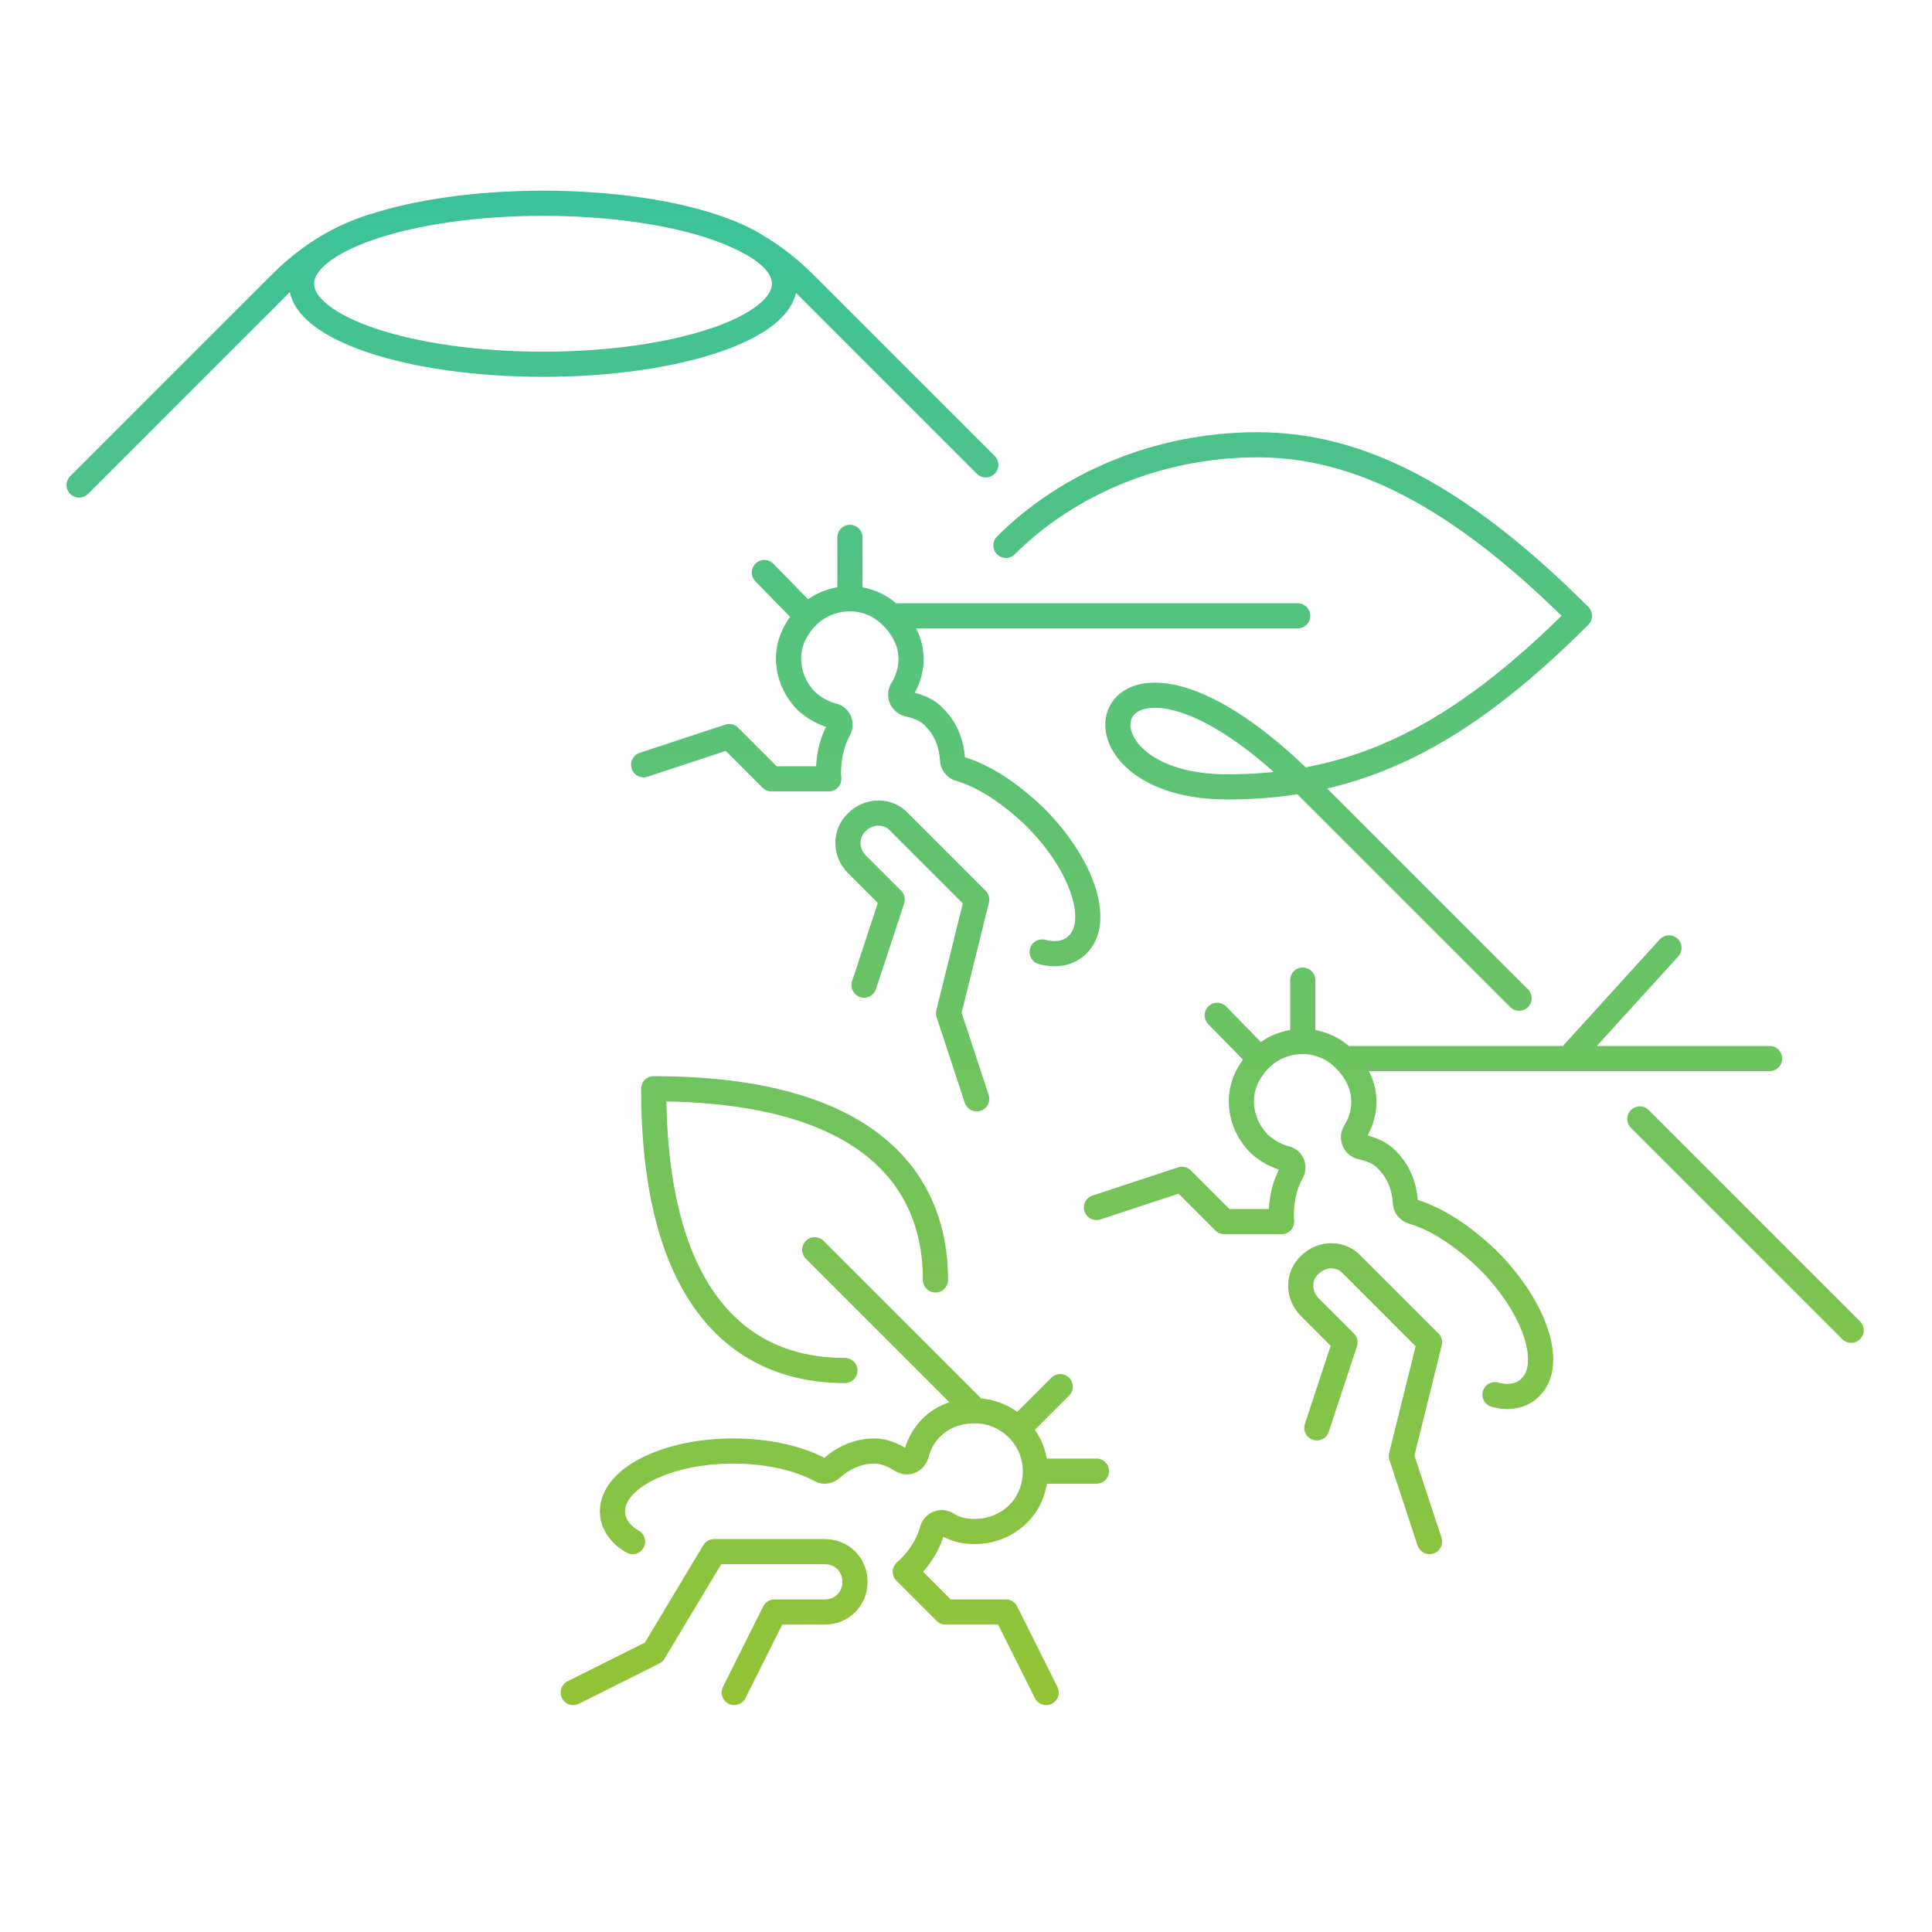 <svg width="192" height="192" viewBox="0 0 192 192" fill="none" xmlns="http://www.w3.org/2000/svg">
<path d="M103.965 168.2L99.965 160.2H93.965L89.965 156.2C89.965 156.2 91.965 154.6 92.665 152C92.865 151.4 93.565 151.1 94.165 151.5C94.765 151.9 95.665 152.2 96.865 152.2C99.565 152.2 101.965 150.5 102.665 147.9C103.765 143.9 100.765 140.2 96.865 140.2C93.665 140.2 91.665 142.2 91.065 144.5C90.865 145.2 90.165 145.5 89.565 145.1C88.765 144.6 87.865 144.2 86.865 144.2C85.265 144.2 83.765 144.9 82.665 145.9C82.365 146.2 81.865 146.3 81.565 146.1C79.365 144.9 76.265 144.2 72.865 144.2C66.265 144.2 60.865 146.9 60.865 150.2C60.865 152.2 62.865 153.2 62.865 153.2M72.965 168.2L76.965 160.2H81.965C83.665 160.2 84.965 158.9 84.965 157.2C84.965 155.5 83.665 154.2 81.965 154.2H70.965L64.965 164.2L56.965 168.2M102.965 146.2H108.965M101.165 142L105.365 137.8M96.965 140.2L80.965 124.2M92.965 127.2C92.965 116.2 84.965 108.2 64.965 108.2C64.965 128.2 72.965 136.2 83.965 136.2M88.965 61.2H128.965M99.965 54.2C105.965 48.2 114.965 44.2 124.965 44.2C134.965 44.2 144.965 49.2 156.965 61.2C144.965 73.2 134.965 78.2 121.965 78.2C103.965 78.2 109.465 57.7 129.965 78.2L150.965 99.2M133.765 105.2H175.865M108.965 120L117.465 117.2L121.665 121.4H127.365C127.365 121.4 127.065 118.8 128.365 116.5C128.665 115.9 128.365 115.2 127.665 115.1C126.965 114.9 126.065 114.5 125.165 113.7C123.265 111.8 122.765 108.9 124.165 106.6C126.265 103 130.965 102.5 133.665 105.3C135.965 107.6 135.965 110.4 134.665 112.5C134.265 113.1 134.665 113.9 135.365 114C136.265 114.2 137.265 114.6 137.865 115.3C139.065 116.5 139.565 118 139.665 119.5C139.665 119.9 139.965 120.3 140.365 120.4C142.765 121.1 145.365 122.8 147.865 125.2C152.565 129.9 154.465 135.6 152.065 137.9C150.665 139.3 148.565 138.6 148.565 138.6M130.865 141.9L133.665 133.4L130.165 129.9C128.965 128.7 128.965 126.8 130.165 125.7C131.365 124.5 133.265 124.5 134.365 125.7L142.065 133.4L139.265 144.7L142.065 153.2M125.165 105.2L120.965 100.9M129.465 103.4V97.4M155.865 105.2L165.865 94.2M162.965 111.2L183.965 132.2M7.865 48.2L27.865 28.2C31.865 24.2 35.565 23 37.065 22.5M97.965 46.2L79.965 28.2C75.965 24.2 72.265 23 70.765 22.5M63.965 76L72.465 73.2L76.665 77.4H82.365C82.365 77.4 82.065 74.8 83.365 72.5C83.665 71.9 83.365 71.2 82.665 71.1C81.965 70.9 81.065 70.5 80.165 69.7C78.265 67.8 77.765 64.9 79.165 62.6C81.265 59 85.965 58.5 88.665 61.3C90.965 63.6 90.965 66.4 89.665 68.5C89.265 69.1 89.665 69.9 90.365 70C91.265 70.2 92.265 70.6 92.865 71.3C94.065 72.5 94.565 74 94.665 75.5C94.665 75.9 94.965 76.3 95.365 76.4C97.765 77.1 100.365 78.8 102.865 81.2C107.565 85.9 109.465 91.6 107.065 93.9C105.665 95.3 103.565 94.6 103.565 94.6M85.865 97.9L88.665 89.4L85.165 85.9C83.965 84.7 83.965 82.8 85.165 81.7C86.365 80.5 88.265 80.5 89.365 81.7L97.065 89.4L94.265 100.7L97.065 109.2M80.165 61.2L75.965 56.9M84.465 59.4V53.4M77.965 28.2C77.965 32.618 67.22 36.2 53.965 36.2C40.71 36.2 29.965 32.618 29.965 28.2C29.965 23.782 40.71 20.2 53.965 20.2C67.22 20.2 77.965 23.782 77.965 28.2Z" stroke="url(#paint0_linear_3323_259)" stroke-width="2.5" stroke-miterlimit="10" stroke-linecap="round" stroke-linejoin="round"/>
<defs>
<linearGradient id="paint0_linear_3323_259" x1="95.915" y1="20.2" x2="95.915" y2="168.2" gradientUnits="userSpaceOnUse">
<stop stop-color="#3CC29A"/>
<stop offset="1" stop-color="#93C437"/>
</linearGradient>
</defs>
</svg>

